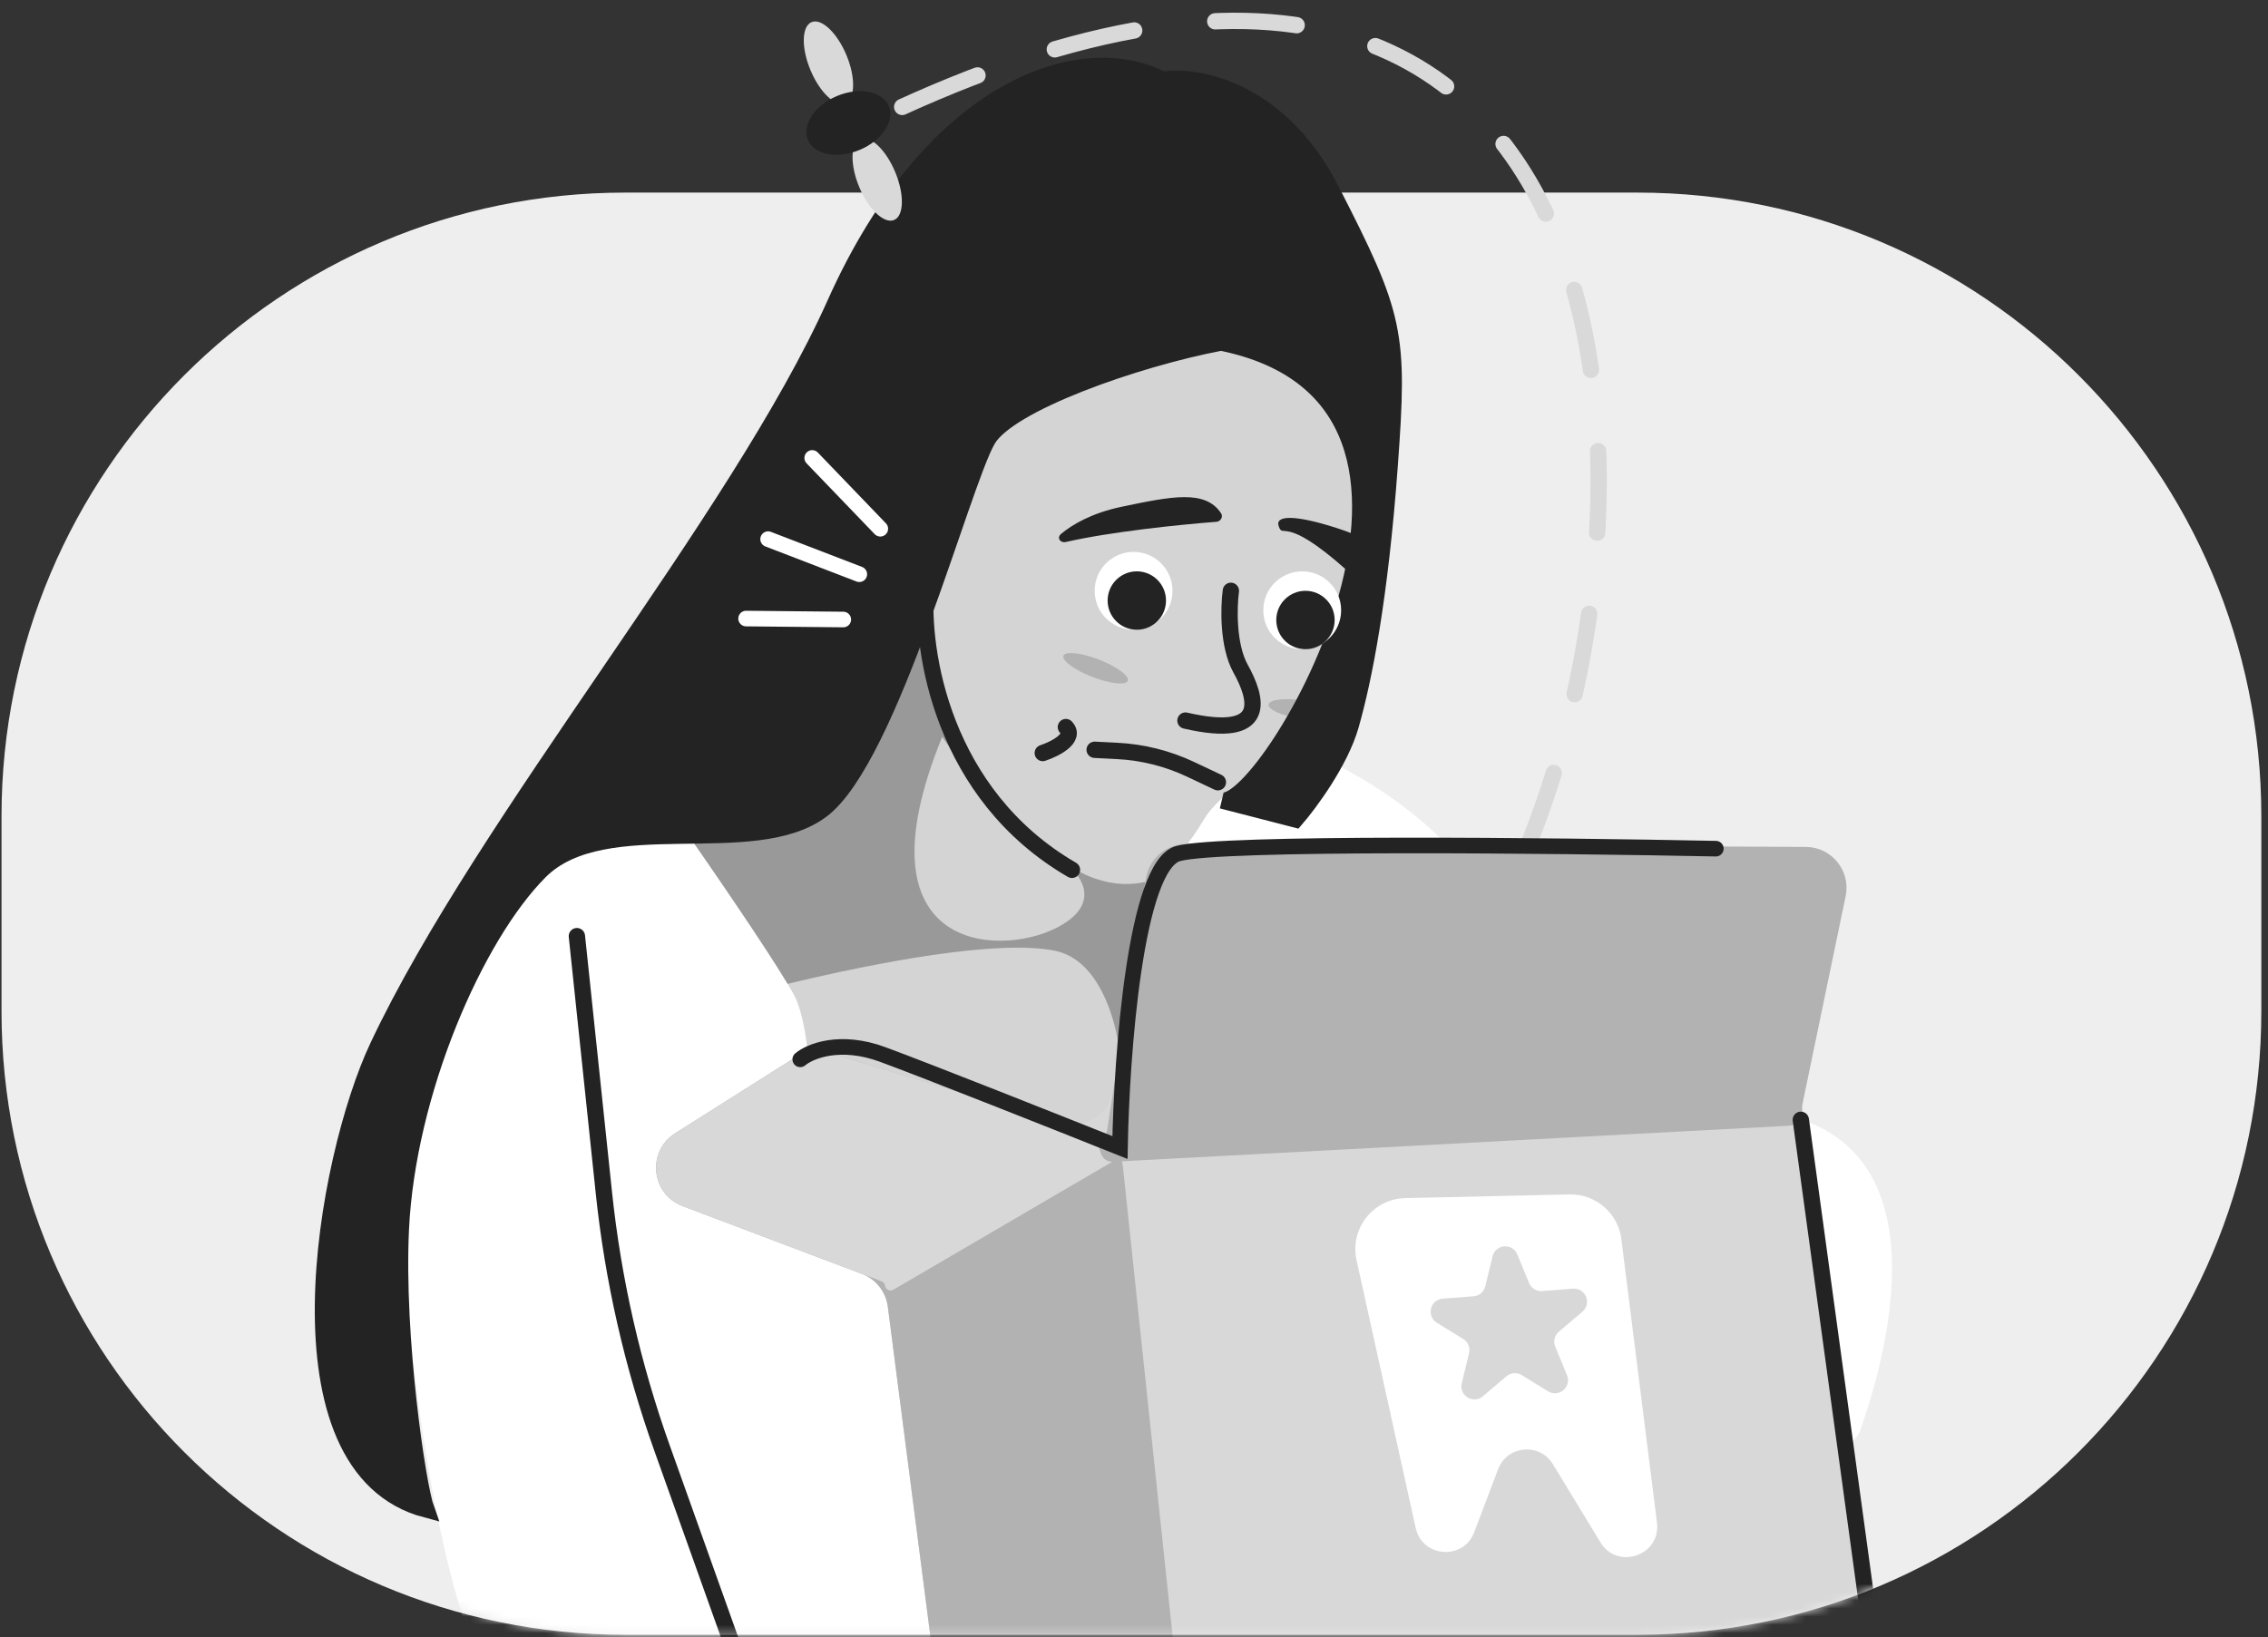 <svg width="277" height="200" viewBox="0 0 277 200" fill="none" xmlns="http://www.w3.org/2000/svg">
<rect x="0" y="0" width="277" height="200" fill="#333333" stroke="none"/>
<path d="M0.185 99.72C0.185 57.641 34.297 23.529 76.375 23.529H199.994C242.073 23.529 276.185 57.641 276.185 99.72V123.529C276.185 165.608 242.073 199.72 199.994 199.72H76.375C34.297 199.72 0.185 165.608 0.185 123.53V99.72Z" fill="#EEEEEF"/>
<mask id="mask0_36_3535" style="mask-type:alpha" maskUnits="userSpaceOnUse" x="0" y="-1" width="277" height="201">
<rect x="0.185" y="-0.28" width="276" height="200" rx="76.191" fill="#FFB21D"/>
</mask>
<g mask="url(#mask0_36_3535)">
<path d="M62.001 233.898L63.19 212.098C51.929 197.073 48.49 153.777 48.15 133.221L60.813 105.871L86.559 95.169C100.29 92.659 131.556 87.876 146.766 88.827C161.976 89.779 173.964 99.794 178.057 104.682C185.847 113.27 205.15 131.714 220.043 136.788C238.66 143.13 228.361 171.272 227.173 174.839C226.222 177.693 203.275 196.375 191.92 205.36L117.058 227.556L111.513 239.051L115.078 240.636C127.436 245.393 137.391 244.204 140.824 243.015L143.597 257.284C131.054 254.509 102.878 250.07 90.52 254.509C78.162 258.949 70.583 271.95 68.339 277.895L65.566 278.291C61.473 273.403 52.733 261.644 50.514 253.717C48.296 245.789 57.248 237.201 62.001 233.898Z" fill="white"/>
<path d="M147.162 99.926C149.063 96.755 155.348 93.055 158.253 91.602C158.253 92.791 161.269 94.438 163.798 86.846C170.928 65.442 170.532 45.623 166.967 36.11L157.461 28.976L126.961 40.074L79.826 95.962C84.315 102.304 94.006 116.256 96.858 121.33C99.71 126.403 99.103 140.884 98.442 147.49L140.032 146.301L142.805 123.708L142.409 106.268C143.201 105.475 145.261 103.097 147.162 99.926Z" fill="#D4D4D4"/>
<path d="M142.421 106.818C139.639 108.264 135.222 108.95 130.13 105.475C132.11 106.928 134.645 110.548 128.941 113.402C121.812 116.97 104.384 116.177 115.078 90.016C117.587 93.716 123.238 101.432 125.773 102.7C122.076 99.926 114.286 90.096 112.702 72.973C111.117 55.849 109.401 61.61 108.741 66.631L82.193 99.327C86.719 105.791 93.3 115.369 96.199 120.2C107.332 117.509 122.147 114.72 128.941 116.177C137.492 118.01 139.215 136.335 134.837 146.449L140.032 146.301L142.805 123.708L142.421 106.818Z" fill="#999999"/>
<path d="M137.259 40.074C154.688 34.366 165.91 46.416 169.343 53.154C170.928 40.788 167.363 34.789 165.382 33.336L151.519 26.201C139.504 33.204 119.831 45.782 137.259 40.074Z" fill="#BE693B"/>
<ellipse cx="4.217" cy="1.134" rx="4.217" ry="1.134" transform="matrix(0.932 0.362 -0.361 0.932 130.292 79.058)" fill="#B2B2B2"/>
<ellipse cx="4.216" cy="1.134" rx="4.216" ry="1.134" transform="matrix(0.989 0.15 -0.149 0.989 155.1 84.949)" fill="#B2B2B2"/>
<path d="M150.331 72.18C150.067 74.162 149.935 78.839 151.519 81.693C153.5 85.26 155.084 90.413 144.785 88.035" stroke="#232323" stroke-width="1.994" stroke-linecap="round"/>
<path d="M133.695 91.602L136.463 91.743C139.563 91.901 142.603 92.664 145.411 93.99L148.746 95.566" stroke="#232323" stroke-width="1.994" stroke-linecap="round"/>
<path d="M136.976 61.915C133.389 62.668 130.989 64.056 129.589 65.23C129.037 65.692 129.479 66.372 130.181 66.213C135.755 64.95 143.984 64.103 148.545 63.751C149.081 63.71 149.426 63.154 149.13 62.704C147.215 59.787 143.072 60.637 136.976 61.915Z" fill="#232323"/>
<path d="M120.607 53.74C123.142 49.301 138.695 43.831 149.125 41.849C184.378 48.984 154.782 98.985 149.236 97.796L158.236 100.115C159.952 98.133 163.702 93.06 164.969 88.621C166.554 83.072 168.534 73.162 169.723 56.911C170.911 40.66 170.515 38.678 162.593 23.22C156.255 10.853 146.221 9.083 141.996 9.743C132.093 4.591 113.873 10.536 101.99 37.093C90.107 63.65 59.212 100.115 46.141 127.861C39.735 141.458 32.721 179.335 52.072 184.431C51.016 181.525 48.324 163.469 48.958 150.151C49.75 133.504 58.024 114.385 65.945 106.457C73.868 98.53 92.088 105.268 100.406 98.926C108.724 92.584 117.438 59.289 120.607 53.74Z" fill="#232323" stroke="#232323" stroke-width="1.994" stroke-linecap="round"/>
<path d="M163.179 64.484C166.369 65.505 167.68 66.386 168.095 66.897C168.243 67.079 168.151 67.313 167.973 67.466L165.459 69.615C165.156 69.874 164.701 69.861 164.403 69.596C156.716 62.745 156.742 65.927 156.175 64.289C155.706 62.939 158.118 62.864 163.179 64.484Z" fill="#232323"/>
<ellipse cx="138.448" cy="72.18" rx="4.753" ry="4.756" fill="white"/>
<ellipse cx="138.844" cy="73.369" rx="3.565" ry="3.567" fill="#232323"/>
<ellipse cx="159.045" cy="74.558" rx="4.753" ry="4.756" fill="white"/>
<ellipse cx="159.441" cy="75.747" rx="3.565" ry="3.567" fill="#232323"/>
<path fill-rule="evenodd" clip-rule="evenodd" d="M225.412 109.476C226.052 106.39 223.705 103.491 220.553 103.476L144.896 103.117C142.426 103.105 140.32 104.904 139.944 107.346L135.976 133.155C135.516 136.151 132.512 138.046 129.61 137.172L101.237 128.623C99.853 128.206 98.356 128.41 97.134 129.183L82.457 138.459C78.98 140.656 79.51 145.882 83.357 147.337L105.252 155.62C106.974 156.272 108.197 157.819 108.432 159.645L116.614 223.005C116.95 225.606 119.244 227.503 121.862 227.343L195.78 222.837C196.276 222.807 196.764 222.703 197.229 222.529L225.584 211.888C227.74 211.079 229.061 208.9 228.782 206.614L220.158 136.072C220.092 135.533 220.114 134.986 220.225 134.454L225.412 109.476Z" fill="#D8D8D8"/>
<path d="M198.021 151.378C197.623 148.209 194.893 145.854 191.7 145.925L171.628 146.373C167.701 146.46 164.833 150.115 165.68 153.95L172.905 186.675C173.707 190.304 178.736 190.668 180.053 187.192L182.969 179.497C184.073 176.585 188.044 176.217 189.661 178.878L195.467 188.428C197.561 191.874 202.875 190.019 202.372 186.017L198.021 151.378Z" fill="white"/>
<path d="M182.291 153.485C182.655 151.983 184.728 151.825 185.315 153.253L186.752 156.746C187.014 157.385 187.659 157.782 188.348 157.73L192.114 157.442C193.653 157.324 194.444 159.245 193.268 160.246L190.389 162.696C189.863 163.143 189.685 163.878 189.947 164.517L191.385 168.012C191.972 169.441 190.388 170.787 189.074 169.976L185.86 167.996C185.272 167.633 184.517 167.691 183.99 168.139L181.115 170.585C179.938 171.586 178.168 170.497 178.532 168.995L179.423 165.321C179.585 164.65 179.297 163.951 178.71 163.589L175.492 161.605C174.177 160.795 174.667 158.776 176.207 158.658L179.973 158.37C180.662 158.317 181.239 157.827 181.401 157.155L182.291 153.485Z" fill="#D8D8D8"/>
<path fill-rule="evenodd" clip-rule="evenodd" d="M101.237 128.623C99.853 128.206 98.356 128.41 97.134 129.183L82.457 138.459C78.98 140.656 79.51 145.882 83.357 147.337L105.252 155.62C106.974 156.272 108.197 157.819 108.432 159.645L116.966 225.732C117.104 226.798 118.044 227.576 119.117 227.51C119.306 227.499 119.492 227.461 119.67 227.399L141.459 219.751C143.64 218.986 145.009 216.821 144.766 214.522L137.157 142.634C136.946 140.638 135.558 138.964 133.637 138.385L101.237 128.623Z" fill="#B2B2B2"/>
<path fill-rule="evenodd" clip-rule="evenodd" d="M101.237 128.623C99.853 128.206 98.356 128.41 97.134 129.183L82.457 138.459C78.98 140.656 79.51 145.882 83.357 147.337L107.673 156.536C107.905 156.624 108.069 156.832 108.101 157.078C108.162 157.554 108.69 157.813 109.105 157.571L136.199 141.729C136.7 141.437 136.98 140.877 136.916 140.301C136.851 139.718 136.444 139.231 135.883 139.062L101.237 128.623Z" fill="#D8D8D8"/>
<path d="M177.587 128.706C190.251 119.98 164.978 138.225 177.443 120.553C207.34 78.171 208.586 -32.149 109.553 13.35" stroke="#D9D9D9" stroke-width="1.994" stroke-linecap="round" stroke-dasharray="9.97 9.97"/>
<path d="M225.411 109.476C226.052 106.39 223.705 103.491 220.553 103.476L144.896 103.117C142.426 103.105 140.32 104.904 139.944 107.346L135.195 138.236C135.147 138.548 134.834 138.746 134.532 138.655C134.123 138.531 133.748 138.927 133.893 139.329L134.501 141.005C134.713 141.59 135.283 141.968 135.905 141.935L136.978 141.878C136.983 141.878 136.987 141.878 136.992 141.88L137.027 141.89C137.032 141.892 137.038 141.888 137.039 141.882C137.04 141.878 137.043 141.874 137.048 141.874L218.426 137.535C219.453 137.481 220.218 136.568 220.093 135.548C220.07 135.355 220.078 135.161 220.117 134.971L225.411 109.476Z" fill="#B2B2B2"/>
<path d="M219.94 136.808L229.906 209.731" stroke="#232323" stroke-width="1.994" stroke-linecap="round"/>
<path d="M127.357 91.998C128.836 91.505 131.471 90.18 130.18 88.827" stroke="#232323" stroke-width="1.994" stroke-linecap="round"/>
<path d="M113.098 71.784C112.438 79.447 115.078 97.072 130.922 106.268" stroke="#232323" stroke-width="1.994" stroke-linecap="round"/>
<path d="M70.457 114.37L73.756 145.731C74.875 156.365 77.256 166.828 80.851 176.899L91.011 205.368" stroke="#232323" stroke-width="1.994" stroke-linecap="round"/>
</g>
<path d="M102.994 75.687L91.122 75.57" stroke="white" stroke-width="1.905" stroke-linecap="round"/>
<path d="M104.95 70.154L93.812 65.867" stroke="white" stroke-width="1.905" stroke-linecap="round"/>
<path d="M107.515 64.597L99.199 55.947" stroke="white" stroke-width="1.905" stroke-linecap="round"/>
<path d="M97.737 129.421C98.92 128.424 102.588 126.907 107.795 128.823C113.002 130.738 129.293 137.203 136.787 140.196C136.985 128.823 138.681 105.717 143.888 104.28C149.094 102.844 189.841 103.283 209.564 103.682" stroke="#232323" stroke-width="1.905" stroke-linecap="round"/>
<ellipse cx="5.357" cy="2.38" rx="5.357" ry="2.38" transform="matrix(-0.385 -0.923 0.923 -0.385 107.003 27.793)" fill="#D9D9D9"/>
<ellipse cx="5.357" cy="2.38" rx="5.357" ry="2.38" transform="matrix(-0.385 -0.923 0.923 -0.385 101.048 13.51)" fill="#D9D9D9"/>
<ellipse cx="3.571" cy="5.354" rx="3.571" ry="5.354" transform="matrix(-0.385 -0.923 0.923 -0.385 100.044 20.379)" fill="#232323"/>
</svg>
